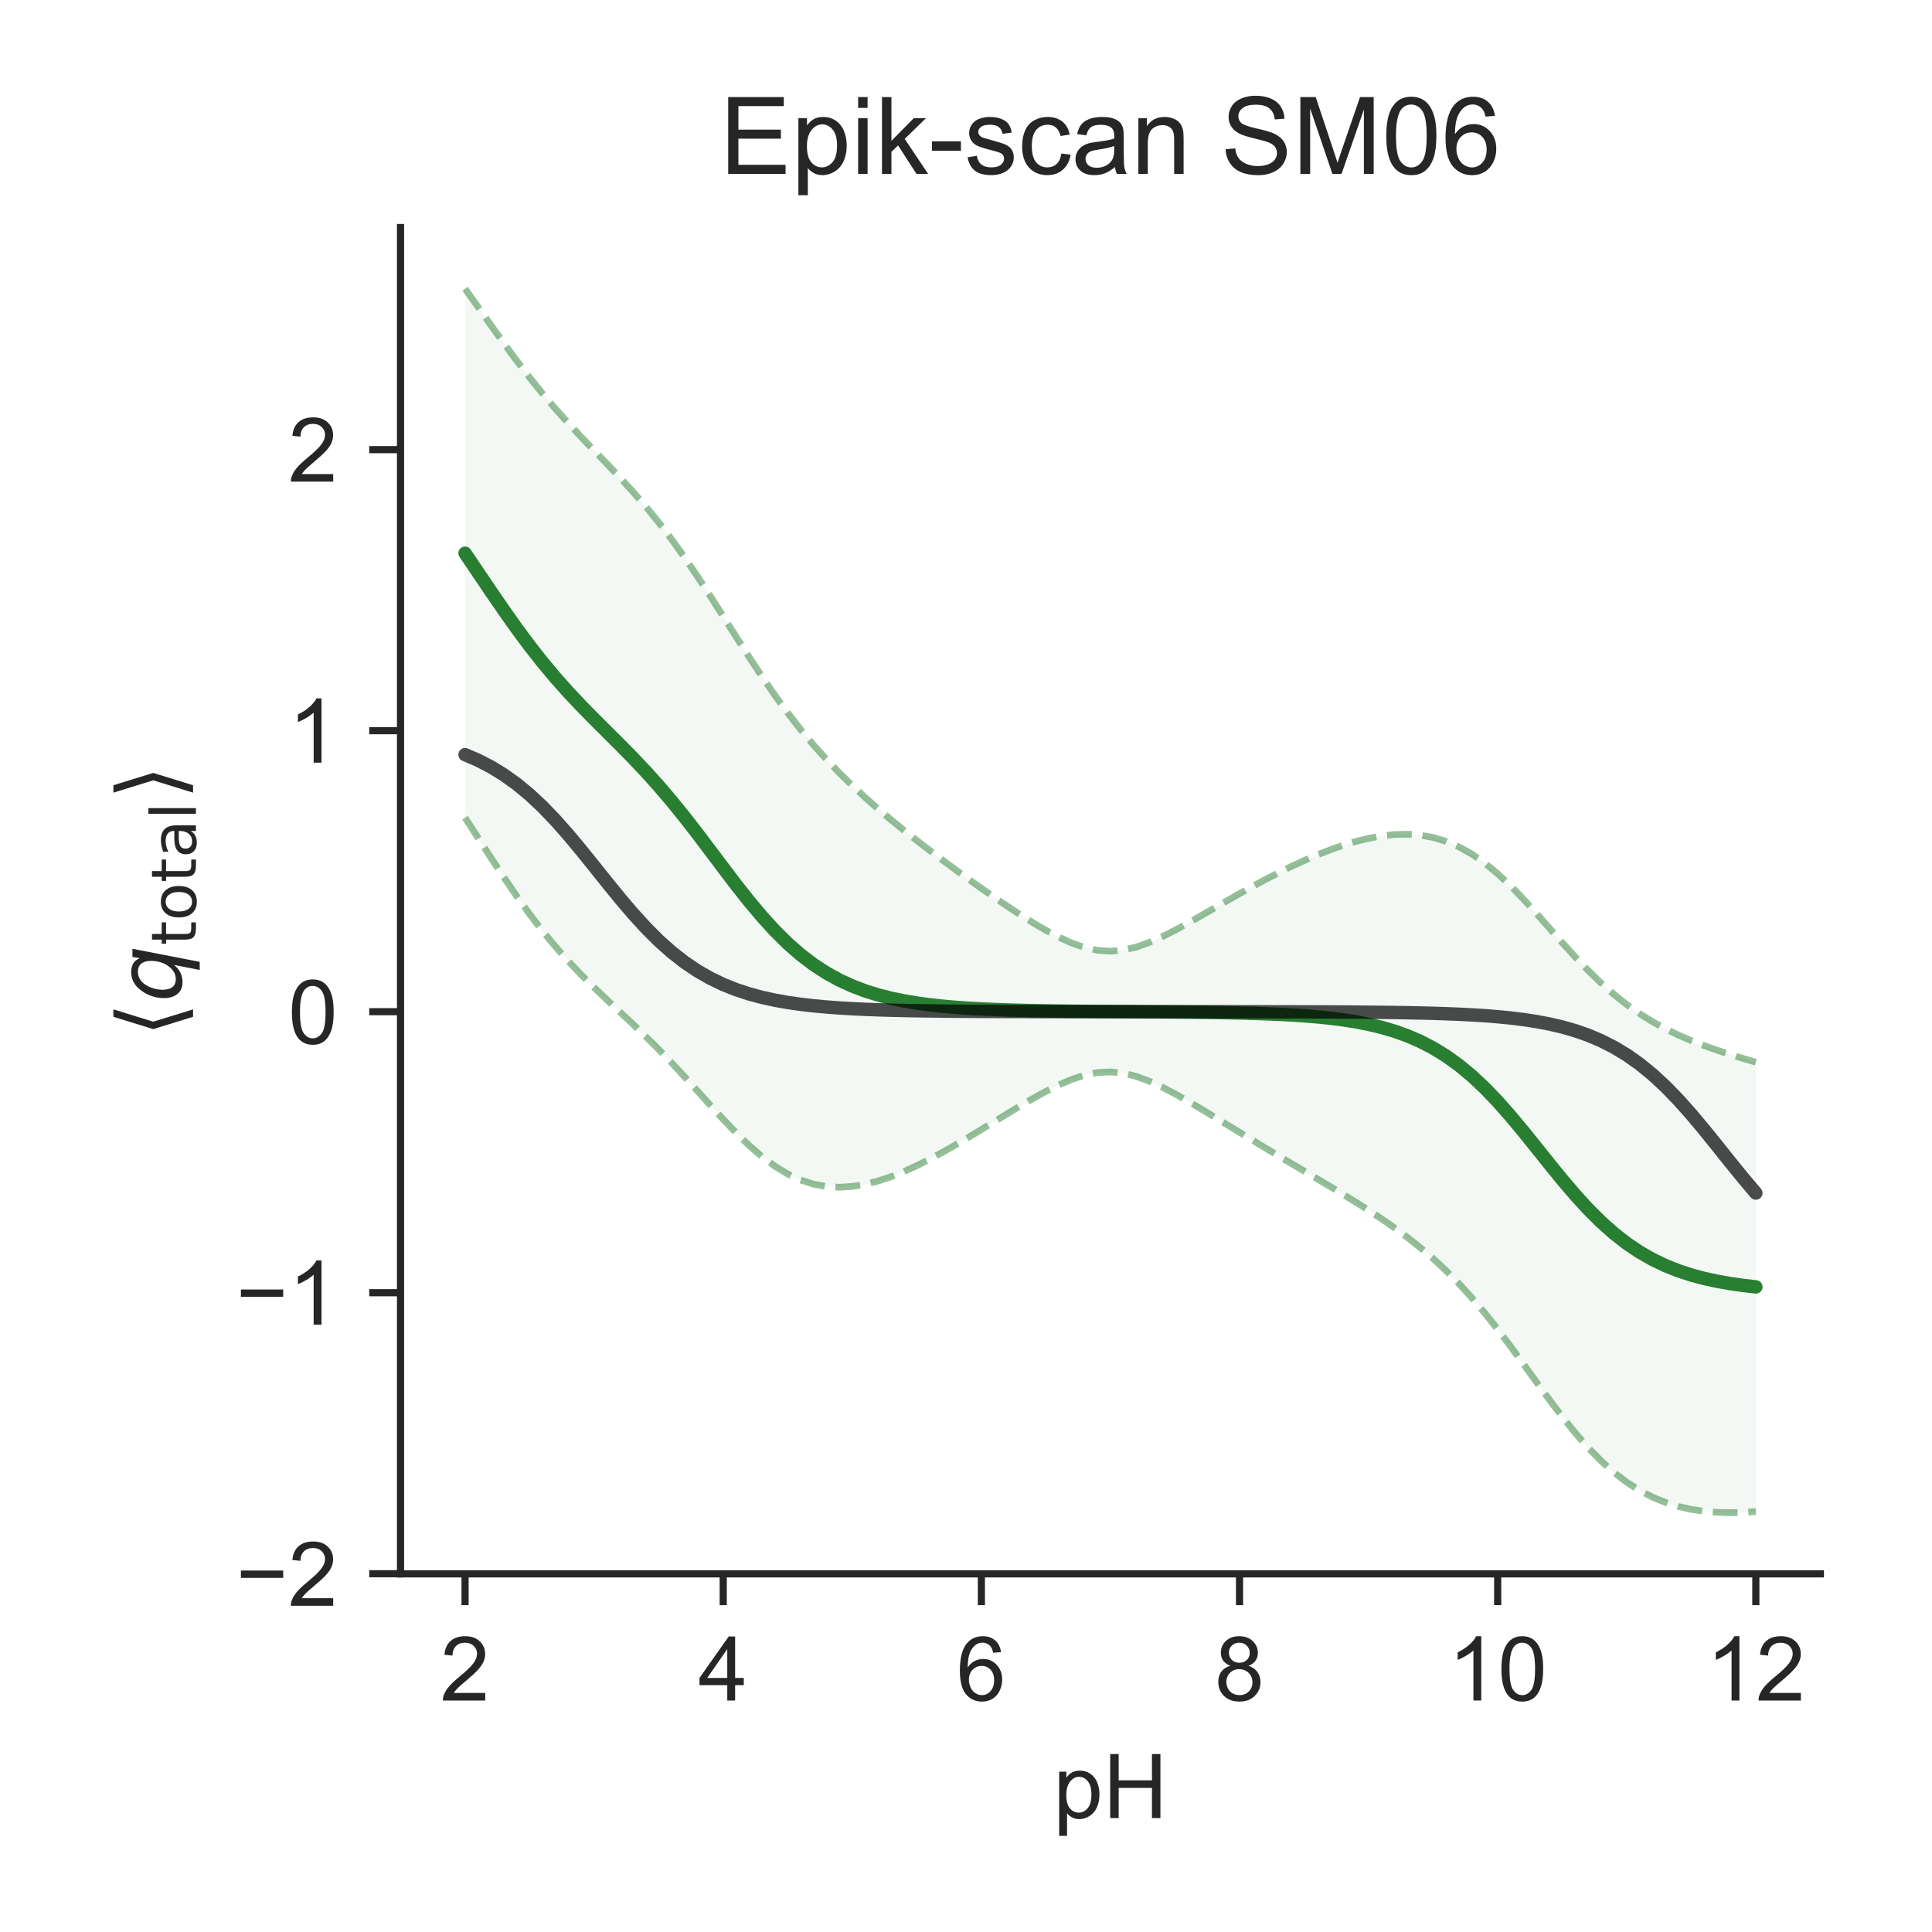 <?xml version="1.0" encoding="utf-8" standalone="no"?>
<!DOCTYPE svg PUBLIC "-//W3C//DTD SVG 1.1//EN"
  "http://www.w3.org/Graphics/SVG/1.1/DTD/svg11.dtd">
<!-- Created with matplotlib (http://matplotlib.org/) -->
<svg height="216pt" version="1.1" viewBox="0 0 216 216" width="216pt" xmlns="http://www.w3.org/2000/svg" xmlns:xlink="http://www.w3.org/1999/xlink">
 <defs>
  <style type="text/css">
*{stroke-linecap:butt;stroke-linejoin:round;}
  </style>
 </defs>
 <g id="figure_1">
  <g id="patch_1">
   <path d="M 0 216 
L 216 216 
L 216 0 
L 0 0 
z
" style="fill:#ffffff;"/>
  </g>
  <g id="axes_1">
   <g id="patch_2">
    <path d="M 44.78 175.96 
L 203.52 175.96 
L 203.52 25.44 
L 44.78 25.44 
z
" style="fill:#ffffff;"/>
   </g>
   <g id="matplotlib.axis_1">
    <g id="xtick_1">
     <g id="line2d_1">
      <defs>
       <path d="M 0 0 
L 0 3.5 
" id="m4cc3942fa6" style="stroke:#262626;stroke-width:0.8;"/>
      </defs>
      <g>
       <use style="fill:#262626;stroke:#262626;stroke-width:0.8;" x="51.995" xlink:href="#m4cc3942fa6" y="175.96"/>
      </g>
     </g>
     <g id="text_1">
      <!-- 2 -->
      <defs>
       <path d="M 50.344 8.453 
L 50.344 0 
L 3.031 0 
Q 2.938 3.172 4.047 6.109 
Q 5.859 10.938 9.828 15.625 
Q 13.812 20.312 21.344 26.469 
Q 33.016 36.031 37.109 41.625 
Q 41.219 47.219 41.219 52.203 
Q 41.219 57.422 37.469 61 
Q 33.734 64.594 27.734 64.594 
Q 21.391 64.594 17.578 60.781 
Q 13.766 56.984 13.719 50.25 
L 4.688 51.172 
Q 5.609 61.281 11.656 66.578 
Q 17.719 71.875 27.938 71.875 
Q 38.234 71.875 44.234 66.156 
Q 50.25 60.453 50.25 52 
Q 50.25 47.703 48.484 43.547 
Q 46.734 39.406 42.656 34.812 
Q 38.578 30.219 29.109 22.219 
Q 21.188 15.578 18.938 13.203 
Q 16.703 10.844 15.234 8.453 
z
" id="ArialMT-32"/>
      </defs>
      <g style="fill:#262626;" transform="translate(49.215 190.118)scale(0.1 -0.1)">
       <use xlink:href="#ArialMT-32"/>
      </g>
     </g>
    </g>
    <g id="xtick_2">
     <g id="line2d_2">
      <g>
       <use style="fill:#262626;stroke:#262626;stroke-width:0.8;" x="80.857" xlink:href="#m4cc3942fa6" y="175.96"/>
      </g>
     </g>
     <g id="text_2">
      <!-- 4 -->
      <defs>
       <path d="M 32.328 0 
L 32.328 17.141 
L 1.266 17.141 
L 1.266 25.203 
L 33.938 71.578 
L 41.109 71.578 
L 41.109 25.203 
L 50.781 25.203 
L 50.781 17.141 
L 41.109 17.141 
L 41.109 0 
z
M 32.328 25.203 
L 32.328 57.469 
L 9.906 25.203 
z
" id="ArialMT-34"/>
      </defs>
      <g style="fill:#262626;" transform="translate(78.077 190.118)scale(0.1 -0.1)">
       <use xlink:href="#ArialMT-34"/>
      </g>
     </g>
    </g>
    <g id="xtick_3">
     <g id="line2d_3">
      <g>
       <use style="fill:#262626;stroke:#262626;stroke-width:0.8;" x="109.719" xlink:href="#m4cc3942fa6" y="175.96"/>
      </g>
     </g>
     <g id="text_3">
      <!-- 6 -->
      <defs>
       <path d="M 49.75 54.047 
L 41.016 53.375 
Q 39.844 58.547 37.703 60.891 
Q 34.125 64.656 28.906 64.656 
Q 24.703 64.656 21.531 62.312 
Q 17.391 59.281 14.984 53.469 
Q 12.594 47.656 12.5 36.922 
Q 15.672 41.75 20.266 44.094 
Q 24.859 46.438 29.891 46.438 
Q 38.672 46.438 44.844 39.969 
Q 51.031 33.5 51.031 23.25 
Q 51.031 16.5 48.125 10.719 
Q 45.219 4.938 40.141 1.859 
Q 35.062 -1.219 28.609 -1.219 
Q 17.625 -1.219 10.688 6.859 
Q 3.766 14.938 3.766 33.5 
Q 3.766 54.25 11.422 63.672 
Q 18.109 71.875 29.438 71.875 
Q 37.891 71.875 43.281 67.141 
Q 48.688 62.406 49.75 54.047 
z
M 13.875 23.188 
Q 13.875 18.656 15.797 14.5 
Q 17.719 10.359 21.188 8.172 
Q 24.656 6 28.469 6 
Q 34.031 6 38.031 10.484 
Q 42.047 14.984 42.047 22.703 
Q 42.047 30.125 38.078 34.391 
Q 34.125 38.672 28.125 38.672 
Q 22.172 38.672 18.016 34.391 
Q 13.875 30.125 13.875 23.188 
z
" id="ArialMT-36"/>
      </defs>
      <g style="fill:#262626;" transform="translate(106.939 190.118)scale(0.1 -0.1)">
       <use xlink:href="#ArialMT-36"/>
      </g>
     </g>
    </g>
    <g id="xtick_4">
     <g id="line2d_4">
      <g>
       <use style="fill:#262626;stroke:#262626;stroke-width:0.8;" x="138.581" xlink:href="#m4cc3942fa6" y="175.96"/>
      </g>
     </g>
     <g id="text_4">
      <!-- 8 -->
      <defs>
       <path d="M 17.672 38.812 
Q 12.203 40.828 9.562 44.531 
Q 6.938 48.25 6.938 53.422 
Q 6.938 61.234 12.547 66.547 
Q 18.172 71.875 27.484 71.875 
Q 36.859 71.875 42.578 66.422 
Q 48.297 60.984 48.297 53.172 
Q 48.297 48.188 45.672 44.5 
Q 43.062 40.828 37.75 38.812 
Q 44.344 36.672 47.781 31.875 
Q 51.219 27.094 51.219 20.453 
Q 51.219 11.281 44.719 5.031 
Q 38.234 -1.219 27.641 -1.219 
Q 17.047 -1.219 10.547 5.047 
Q 4.047 11.328 4.047 20.703 
Q 4.047 27.688 7.594 32.391 
Q 11.141 37.109 17.672 38.812 
z
M 15.922 53.719 
Q 15.922 48.641 19.188 45.406 
Q 22.469 42.188 27.688 42.188 
Q 32.766 42.188 36.016 45.375 
Q 39.266 48.578 39.266 53.219 
Q 39.266 58.062 35.906 61.359 
Q 32.562 64.656 27.594 64.656 
Q 22.562 64.656 19.234 61.422 
Q 15.922 58.203 15.922 53.719 
z
M 13.094 20.656 
Q 13.094 16.891 14.875 13.375 
Q 16.656 9.859 20.172 7.922 
Q 23.688 6 27.734 6 
Q 34.031 6 38.125 10.047 
Q 42.234 14.109 42.234 20.359 
Q 42.234 26.703 38.016 30.859 
Q 33.797 35.016 27.438 35.016 
Q 21.234 35.016 17.156 30.906 
Q 13.094 26.812 13.094 20.656 
z
" id="ArialMT-38"/>
      </defs>
      <g style="fill:#262626;" transform="translate(135.8 190.118)scale(0.1 -0.1)">
       <use xlink:href="#ArialMT-38"/>
      </g>
     </g>
    </g>
    <g id="xtick_5">
     <g id="line2d_5">
      <g>
       <use style="fill:#262626;stroke:#262626;stroke-width:0.8;" x="167.443" xlink:href="#m4cc3942fa6" y="175.96"/>
      </g>
     </g>
     <g id="text_5">
      <!-- 10 -->
      <defs>
       <path d="M 37.25 0 
L 28.469 0 
L 28.469 56 
Q 25.297 52.984 20.141 49.953 
Q 14.984 46.922 10.891 45.406 
L 10.891 53.906 
Q 18.266 57.375 23.781 62.297 
Q 29.297 67.234 31.594 71.875 
L 37.25 71.875 
z
" id="ArialMT-31"/>
       <path d="M 4.156 35.297 
Q 4.156 48 6.766 55.734 
Q 9.375 63.484 14.516 67.672 
Q 19.672 71.875 27.484 71.875 
Q 33.25 71.875 37.594 69.547 
Q 41.938 67.234 44.766 62.859 
Q 47.609 58.5 49.219 52.219 
Q 50.828 45.953 50.828 35.297 
Q 50.828 22.703 48.234 14.969 
Q 45.656 7.234 40.5 3 
Q 35.359 -1.219 27.484 -1.219 
Q 17.141 -1.219 11.234 6.203 
Q 4.156 15.141 4.156 35.297 
z
M 13.188 35.297 
Q 13.188 17.672 17.312 11.828 
Q 21.438 6 27.484 6 
Q 33.547 6 37.672 11.859 
Q 41.797 17.719 41.797 35.297 
Q 41.797 52.984 37.672 58.781 
Q 33.547 64.594 27.391 64.594 
Q 21.344 64.594 17.719 59.469 
Q 13.188 52.938 13.188 35.297 
z
" id="ArialMT-30"/>
      </defs>
      <g style="fill:#262626;" transform="translate(161.882 190.118)scale(0.1 -0.1)">
       <use xlink:href="#ArialMT-31"/>
       <use x="55.615" xlink:href="#ArialMT-30"/>
      </g>
     </g>
    </g>
    <g id="xtick_6">
     <g id="line2d_6">
      <g>
       <use style="fill:#262626;stroke:#262626;stroke-width:0.8;" x="196.305" xlink:href="#m4cc3942fa6" y="175.96"/>
      </g>
     </g>
     <g id="text_6">
      <!-- 12 -->
      <g style="fill:#262626;" transform="translate(190.744 190.118)scale(0.1 -0.1)">
       <use xlink:href="#ArialMT-31"/>
       <use x="55.615" xlink:href="#ArialMT-32"/>
      </g>
     </g>
    </g>
    <g id="text_7">
     <!-- pH -->
     <defs>
      <path d="M 6.594 -19.875 
L 6.594 51.859 
L 14.594 51.859 
L 14.594 45.125 
Q 17.438 49.078 21 51.047 
Q 24.562 53.031 29.641 53.031 
Q 36.281 53.031 41.359 49.609 
Q 46.438 46.188 49.016 39.953 
Q 51.609 33.734 51.609 26.312 
Q 51.609 18.359 48.75 11.984 
Q 45.906 5.609 40.453 2.219 
Q 35.016 -1.172 29 -1.172 
Q 24.609 -1.172 21.109 0.688 
Q 17.625 2.547 15.375 5.375 
L 15.375 -19.875 
z
M 14.547 25.641 
Q 14.547 15.625 18.594 10.844 
Q 22.656 6.062 28.422 6.062 
Q 34.281 6.062 38.453 11.016 
Q 42.625 15.969 42.625 26.375 
Q 42.625 36.281 38.547 41.203 
Q 34.469 46.141 28.812 46.141 
Q 23.188 46.141 18.859 40.891 
Q 14.547 35.641 14.547 25.641 
z
" id="ArialMT-70"/>
      <path d="M 8.016 0 
L 8.016 71.578 
L 17.484 71.578 
L 17.484 42.188 
L 54.688 42.188 
L 54.688 71.578 
L 64.156 71.578 
L 64.156 0 
L 54.688 0 
L 54.688 33.734 
L 17.484 33.734 
L 17.484 0 
z
" id="ArialMT-48"/>
     </defs>
     <g style="fill:#262626;" transform="translate(117.759 203.263)scale(0.1 -0.1)">
      <use xlink:href="#ArialMT-70"/>
      <use x="55.615" xlink:href="#ArialMT-48"/>
     </g>
    </g>
   </g>
   <g id="matplotlib.axis_2">
    <g id="ytick_1">
     <g id="line2d_7">
      <defs>
       <path d="M 0 0 
L -3.5 0 
" id="m158dcb1914" style="stroke:#262626;stroke-width:0.8;"/>
      </defs>
      <g>
       <use style="fill:#262626;stroke:#262626;stroke-width:0.8;" x="44.78" xlink:href="#m158dcb1914" y="175.949"/>
      </g>
     </g>
     <g id="text_8">
      <!-- −2 -->
      <defs>
       <path d="M 52.828 31.203 
L 5.562 31.203 
L 5.562 39.406 
L 52.828 39.406 
z
" id="ArialMT-2212"/>
      </defs>
      <g style="fill:#262626;" transform="translate(26.378 179.528)scale(0.1 -0.1)">
       <use xlink:href="#ArialMT-2212"/>
       <use x="58.398" xlink:href="#ArialMT-32"/>
      </g>
     </g>
    </g>
    <g id="ytick_2">
     <g id="line2d_8">
      <g>
       <use style="fill:#262626;stroke:#262626;stroke-width:0.8;" x="44.78" xlink:href="#m158dcb1914" y="144.529"/>
      </g>
     </g>
     <g id="text_9">
      <!-- −1 -->
      <g style="fill:#262626;" transform="translate(26.378 148.108)scale(0.1 -0.1)">
       <use xlink:href="#ArialMT-2212"/>
       <use x="58.398" xlink:href="#ArialMT-31"/>
      </g>
     </g>
    </g>
    <g id="ytick_3">
     <g id="line2d_9">
      <g>
       <use style="fill:#262626;stroke:#262626;stroke-width:0.8;" x="44.78" xlink:href="#m158dcb1914" y="113.109"/>
      </g>
     </g>
     <g id="text_10">
      <!-- 0 -->
      <g style="fill:#262626;" transform="translate(32.219 116.688)scale(0.1 -0.1)">
       <use xlink:href="#ArialMT-30"/>
      </g>
     </g>
    </g>
    <g id="ytick_4">
     <g id="line2d_10">
      <g>
       <use style="fill:#262626;stroke:#262626;stroke-width:0.8;" x="44.78" xlink:href="#m158dcb1914" y="81.689"/>
      </g>
     </g>
     <g id="text_11">
      <!-- 1 -->
      <g style="fill:#262626;" transform="translate(32.219 85.267)scale(0.1 -0.1)">
       <use xlink:href="#ArialMT-31"/>
      </g>
     </g>
    </g>
    <g id="ytick_5">
     <g id="line2d_11">
      <g>
       <use style="fill:#262626;stroke:#262626;stroke-width:0.8;" x="44.78" xlink:href="#m158dcb1914" y="50.268"/>
      </g>
     </g>
     <g id="text_12">
      <!-- 2 -->
      <g style="fill:#262626;" transform="translate(32.219 53.847)scale(0.1 -0.1)">
       <use xlink:href="#ArialMT-32"/>
      </g>
     </g>
    </g>
    <g id="text_13">
     <!-- $\langle q_\mathsf{total} \rangle$ -->
     <defs>
      <path d="M 8.938 31.344 
L 22.703 75.875 
L 31 75.875 
L 17.234 31.344 
L 31 -13.188 
L 22.703 -13.188 
z
" id="DejaVuSans-27e8"/>
      <path d="M 41.703 8.203 
Q 38.094 3.469 33.172 1.016 
Q 28.266 -1.422 22.312 -1.422 
Q 14.016 -1.422 9.297 4.172 
Q 4.594 9.766 4.594 19.578 
Q 4.594 27.484 7.5 34.859 
Q 10.406 42.234 15.828 48.094 
Q 19.344 51.906 23.906 53.953 
Q 28.469 56 33.5 56 
Q 39.547 56 43.453 53.609 
Q 47.359 51.219 49.125 46.391 
L 50.688 54.594 
L 59.719 54.594 
L 45.125 -20.609 
L 36.078 -20.609 
z
M 13.922 20.906 
Q 13.922 13.672 16.938 9.891 
Q 19.969 6.109 25.688 6.109 
Q 34.188 6.109 40.188 14.234 
Q 46.188 22.359 46.188 33.984 
Q 46.188 41.016 43.078 44.75 
Q 39.984 48.484 34.188 48.484 
Q 29.938 48.484 26.312 46.5 
Q 22.703 44.531 20.016 40.719 
Q 17.188 36.719 15.547 31.344 
Q 13.922 25.984 13.922 20.906 
z
" id="DejaVuSans-Oblique-71"/>
      <path d="M 18.312 70.219 
L 18.312 54.688 
L 36.812 54.688 
L 36.812 47.703 
L 18.312 47.703 
L 18.312 18.016 
Q 18.312 11.328 20.141 9.422 
Q 21.969 7.516 27.594 7.516 
L 36.812 7.516 
L 36.812 0 
L 27.594 0 
Q 17.188 0 13.234 3.875 
Q 9.281 7.766 9.281 18.016 
L 9.281 47.703 
L 2.688 47.703 
L 2.688 54.688 
L 9.281 54.688 
L 9.281 70.219 
z
" id="DejaVuSans-74"/>
      <path d="M 30.609 48.391 
Q 23.391 48.391 19.188 42.75 
Q 14.984 37.109 14.984 27.297 
Q 14.984 17.484 19.156 11.844 
Q 23.344 6.203 30.609 6.203 
Q 37.797 6.203 41.984 11.859 
Q 46.188 17.531 46.188 27.297 
Q 46.188 37.016 41.984 42.703 
Q 37.797 48.391 30.609 48.391 
z
M 30.609 56 
Q 42.328 56 49.016 48.375 
Q 55.719 40.766 55.719 27.297 
Q 55.719 13.875 49.016 6.219 
Q 42.328 -1.422 30.609 -1.422 
Q 18.844 -1.422 12.172 6.219 
Q 5.516 13.875 5.516 27.297 
Q 5.516 40.766 12.172 48.375 
Q 18.844 56 30.609 56 
z
" id="DejaVuSans-6f"/>
      <path d="M 34.281 27.484 
Q 23.391 27.484 19.188 25 
Q 14.984 22.516 14.984 16.5 
Q 14.984 11.719 18.141 8.906 
Q 21.297 6.109 26.703 6.109 
Q 34.188 6.109 38.703 11.406 
Q 43.219 16.703 43.219 25.484 
L 43.219 27.484 
z
M 52.203 31.203 
L 52.203 0 
L 43.219 0 
L 43.219 8.297 
Q 40.141 3.328 35.547 0.953 
Q 30.953 -1.422 24.312 -1.422 
Q 15.922 -1.422 10.953 3.297 
Q 6 8.016 6 15.922 
Q 6 25.141 12.172 29.828 
Q 18.359 34.516 30.609 34.516 
L 43.219 34.516 
L 43.219 35.406 
Q 43.219 41.609 39.141 45 
Q 35.062 48.391 27.688 48.391 
Q 23 48.391 18.547 47.266 
Q 14.109 46.141 10.016 43.891 
L 10.016 52.203 
Q 14.938 54.109 19.578 55.047 
Q 24.219 56 28.609 56 
Q 40.484 56 46.344 49.844 
Q 52.203 43.703 52.203 31.203 
z
" id="DejaVuSans-61"/>
      <path d="M 9.422 75.984 
L 18.406 75.984 
L 18.406 0 
L 9.422 0 
z
" id="DejaVuSans-6c"/>
      <path d="M 30.078 31.344 
L 16.312 -13.188 
L 8.016 -13.188 
L 21.781 31.344 
L 8.016 75.875 
L 16.312 75.875 
z
" id="DejaVuSans-27e9"/>
     </defs>
     <g style="fill:#262626;" transform="translate(20.278 115.95)rotate(-90)scale(0.1 -0.1)">
      <use transform="translate(0 0.125)" xlink:href="#DejaVuSans-27e8"/>
      <use transform="translate(39.014 0.125)" xlink:href="#DejaVuSans-Oblique-71"/>
      <use transform="translate(102.49 -16.281)scale(0.7)" xlink:href="#DejaVuSans-74"/>
      <use transform="translate(129.937 -16.281)scale(0.7)" xlink:href="#DejaVuSans-6f"/>
      <use transform="translate(172.764 -16.281)scale(0.7)" xlink:href="#DejaVuSans-74"/>
      <use transform="translate(200.21 -16.281)scale(0.7)" xlink:href="#DejaVuSans-61"/>
      <use transform="translate(243.105 -16.281)scale(0.7)" xlink:href="#DejaVuSans-6c"/>
      <use transform="translate(265.288 0.125)" xlink:href="#DejaVuSans-27e9"/>
     </g>
    </g>
   </g>
   <g id="PolyCollection_1">
    <defs>
     <path d="M 51.995 -183.718 
L 51.995 -124.582 
L 53.439 -122.34 
L 54.882 -120.106 
L 56.325 -117.916 
L 57.768 -115.804 
L 59.211 -113.798 
L 60.654 -111.916 
L 62.097 -110.165 
L 63.54 -108.539 
L 64.983 -107.021 
L 66.426 -105.589 
L 67.869 -104.211 
L 69.313 -102.858 
L 70.756 -101.499 
L 72.199 -100.11 
L 73.642 -98.673 
L 75.085 -97.177 
L 76.528 -95.626 
L 77.971 -94.035 
L 79.414 -92.432 
L 80.857 -90.854 
L 82.3 -89.343 
L 83.743 -87.942 
L 85.187 -86.69 
L 86.63 -85.617 
L 88.073 -84.741 
L 89.516 -84.073 
L 90.959 -83.611 
L 92.402 -83.346 
L 93.845 -83.267 
L 95.288 -83.355 
L 96.731 -83.592 
L 98.174 -83.962 
L 99.617 -84.444 
L 101.061 -85.023 
L 102.504 -85.681 
L 103.947 -86.406 
L 105.39 -87.182 
L 106.833 -88 
L 108.276 -88.848 
L 109.719 -89.717 
L 111.162 -90.597 
L 112.605 -91.477 
L 114.048 -92.345 
L 115.491 -93.187 
L 116.935 -93.982 
L 118.378 -94.705 
L 119.821 -95.323 
L 121.264 -95.797 
L 122.707 -96.087 
L 124.15 -96.163 
L 125.593 -96.014 
L 127.036 -95.657 
L 128.479 -95.127 
L 129.922 -94.464 
L 131.365 -93.709 
L 132.809 -92.893 
L 134.252 -92.041 
L 135.695 -91.168 
L 137.138 -90.288 
L 138.581 -89.406 
L 140.024 -88.529 
L 141.467 -87.657 
L 142.91 -86.792 
L 144.353 -85.933 
L 145.796 -85.077 
L 147.239 -84.222 
L 148.683 -83.362 
L 150.126 -82.491 
L 151.569 -81.602 
L 153.012 -80.687 
L 154.455 -79.734 
L 155.898 -78.731 
L 157.341 -77.664 
L 158.784 -76.52 
L 160.227 -75.284 
L 161.67 -73.942 
L 163.113 -72.483 
L 164.557 -70.901 
L 166 -69.196 
L 167.443 -67.377 
L 168.886 -65.465 
L 170.329 -63.49 
L 171.772 -61.491 
L 173.215 -59.515 
L 174.658 -57.607 
L 176.101 -55.811 
L 177.544 -54.161 
L 178.987 -52.682 
L 180.431 -51.389 
L 181.874 -50.283 
L 183.317 -49.362 
L 184.76 -48.613 
L 186.203 -48.022 
L 187.646 -47.573 
L 189.089 -47.25 
L 190.532 -47.037 
L 191.975 -46.918 
L 193.418 -46.882 
L 194.861 -46.915 
L 196.305 -47.007 
L 196.305 -97.245 
L 196.305 -97.245 
L 194.861 -97.667 
L 193.418 -98.111 
L 191.975 -98.584 
L 190.532 -99.094 
L 189.089 -99.655 
L 187.646 -100.277 
L 186.203 -100.977 
L 184.76 -101.769 
L 183.317 -102.667 
L 181.874 -103.686 
L 180.431 -104.832 
L 178.987 -106.11 
L 177.544 -107.512 
L 176.101 -109.022 
L 174.658 -110.613 
L 173.215 -112.249 
L 171.772 -113.884 
L 170.329 -115.47 
L 168.886 -116.961 
L 167.443 -118.317 
L 166 -119.507 
L 164.557 -120.511 
L 163.113 -121.321 
L 161.67 -121.938 
L 160.227 -122.369 
L 158.784 -122.629 
L 157.341 -122.732 
L 155.898 -122.697 
L 154.455 -122.54 
L 153.012 -122.276 
L 151.569 -121.92 
L 150.126 -121.483 
L 148.683 -120.976 
L 147.239 -120.408 
L 145.796 -119.787 
L 144.353 -119.119 
L 142.91 -118.41 
L 141.467 -117.665 
L 140.024 -116.889 
L 138.581 -116.089 
L 137.138 -115.269 
L 135.695 -114.439 
L 134.252 -113.607 
L 132.809 -112.788 
L 131.365 -112 
L 129.922 -111.269 
L 128.479 -110.629 
L 127.036 -110.119 
L 125.593 -109.781 
L 124.15 -109.653 
L 122.707 -109.751 
L 121.264 -110.067 
L 119.821 -110.571 
L 118.378 -111.224 
L 116.935 -111.99 
L 115.491 -112.838 
L 114.048 -113.746 
L 112.605 -114.696 
L 111.162 -115.679 
L 109.719 -116.686 
L 108.276 -117.715 
L 106.833 -118.764 
L 105.39 -119.832 
L 103.947 -120.92 
L 102.504 -122.033 
L 101.061 -123.173 
L 99.617 -124.348 
L 98.174 -125.565 
L 96.731 -126.835 
L 95.288 -128.169 
L 93.845 -129.582 
L 92.402 -131.088 
L 90.959 -132.702 
L 89.516 -134.434 
L 88.073 -136.291 
L 86.63 -138.272 
L 85.187 -140.367 
L 83.743 -142.556 
L 82.3 -144.808 
L 80.857 -147.088 
L 79.414 -149.353 
L 77.971 -151.566 
L 76.528 -153.691 
L 75.085 -155.705 
L 73.642 -157.597 
L 72.199 -159.368 
L 70.756 -161.031 
L 69.313 -162.608 
L 67.869 -164.129 
L 66.426 -165.627 
L 64.983 -167.135 
L 63.54 -168.683 
L 62.097 -170.299 
L 60.654 -171.999 
L 59.211 -173.791 
L 57.768 -175.674 
L 56.325 -177.634 
L 54.882 -179.647 
L 53.439 -181.685 
L 51.995 -183.718 
z
" id="m73a2406d3a" style="stroke:#ffffff;stroke-opacity:0.05;"/>
    </defs>
    <g clip-path="url(#pe3413309b0)">
     <use style="fill:#12711c;fill-opacity:0.05;stroke:#ffffff;stroke-opacity:0.05;" x="0" xlink:href="#m73a2406d3a" y="216"/>
    </g>
   </g>
   <g id="line2d_12">
    <path clip-path="url(#pe3413309b0)" d="M 51.995 61.85 
L 53.439 63.988 
L 54.882 66.124 
L 56.325 68.225 
L 57.768 70.261 
L 59.211 72.205 
L 60.654 74.043 
L 62.097 75.768 
L 63.54 77.389 
L 64.983 78.922 
L 66.426 80.392 
L 67.869 81.83 
L 69.313 83.267 
L 70.756 84.735 
L 72.199 86.261 
L 73.642 87.865 
L 75.085 89.559 
L 76.528 91.342 
L 77.971 93.2 
L 79.414 95.107 
L 80.857 97.029 
L 82.3 98.924 
L 83.743 100.751 
L 85.187 102.471 
L 86.63 104.056 
L 88.073 105.484 
L 89.516 106.746 
L 90.959 107.844 
L 92.402 108.783 
L 93.845 109.576 
L 95.288 110.238 
L 96.731 110.786 
L 98.174 111.237 
L 99.617 111.604 
L 101.061 111.902 
L 102.504 112.143 
L 103.947 112.337 
L 105.39 112.493 
L 106.833 112.618 
L 108.276 112.718 
L 109.719 112.798 
L 111.162 112.862 
L 112.605 112.914 
L 114.048 112.955 
L 115.491 112.988 
L 116.935 113.014 
L 118.378 113.036 
L 119.821 113.053 
L 121.264 113.068 
L 122.707 113.081 
L 124.15 113.092 
L 125.593 113.102 
L 127.036 113.112 
L 128.479 113.122 
L 129.922 113.133 
L 131.365 113.145 
L 132.809 113.159 
L 134.252 113.176 
L 135.695 113.197 
L 137.138 113.222 
L 138.581 113.252 
L 140.024 113.291 
L 141.467 113.339 
L 142.91 113.399 
L 144.353 113.474 
L 145.796 113.568 
L 147.239 113.685 
L 148.683 113.831 
L 150.126 114.013 
L 151.569 114.239 
L 153.012 114.519 
L 154.455 114.863 
L 155.898 115.286 
L 157.341 115.802 
L 158.784 116.426 
L 160.227 117.173 
L 161.67 118.06 
L 163.113 119.098 
L 164.557 120.294 
L 166 121.649 
L 167.443 123.153 
L 168.886 124.787 
L 170.329 126.52 
L 171.772 128.313 
L 173.215 130.118 
L 174.658 131.89 
L 176.101 133.584 
L 177.544 135.164 
L 178.987 136.604 
L 180.431 137.89 
L 181.874 139.016 
L 183.317 139.986 
L 184.76 140.809 
L 186.203 141.501 
L 187.646 142.075 
L 189.089 142.548 
L 190.532 142.934 
L 191.975 143.249 
L 193.418 143.504 
L 194.861 143.709 
L 196.305 143.874 
" style="fill:none;opacity:0.9;stroke:#12711c;stroke-linecap:round;stroke-width:1.5;"/>
   </g>
   <g id="line2d_13">
    <path clip-path="url(#pe3413309b0)" d="M 51.995 84.371 
L 53.439 84.992 
L 54.882 85.737 
L 56.325 86.621 
L 57.768 87.655 
L 59.211 88.848 
L 60.654 90.2 
L 62.097 91.701 
L 63.54 93.333 
L 64.983 95.065 
L 66.426 96.856 
L 67.869 98.662 
L 69.313 100.435 
L 70.756 102.131 
L 72.199 103.713 
L 73.642 105.157 
L 75.085 106.445 
L 76.528 107.574 
L 77.971 108.547 
L 79.414 109.374 
L 80.857 110.068 
L 82.3 110.644 
L 83.743 111.119 
L 85.187 111.507 
L 86.63 111.823 
L 88.073 112.079 
L 89.516 112.285 
L 90.959 112.451 
L 92.402 112.584 
L 93.845 112.69 
L 95.288 112.776 
L 96.731 112.844 
L 98.174 112.898 
L 99.617 112.941 
L 101.061 112.975 
L 102.504 113.003 
L 103.947 113.024 
L 105.39 113.042 
L 106.833 113.055 
L 108.276 113.066 
L 109.719 113.075 
L 111.162 113.082 
L 112.605 113.088 
L 114.048 113.092 
L 115.491 113.095 
L 116.935 113.098 
L 118.378 113.1 
L 119.821 113.102 
L 121.264 113.104 
L 122.707 113.105 
L 124.15 113.106 
L 125.593 113.107 
L 127.036 113.107 
L 128.479 113.108 
L 129.922 113.109 
L 131.365 113.109 
L 132.809 113.11 
L 134.252 113.111 
L 135.695 113.112 
L 137.138 113.113 
L 138.581 113.114 
L 140.024 113.116 
L 141.467 113.118 
L 142.91 113.12 
L 144.353 113.123 
L 145.796 113.127 
L 147.239 113.131 
L 148.683 113.137 
L 150.126 113.145 
L 151.569 113.154 
L 153.012 113.166 
L 154.455 113.18 
L 155.898 113.199 
L 157.341 113.222 
L 158.784 113.252 
L 160.227 113.288 
L 161.67 113.335 
L 163.113 113.393 
L 164.557 113.465 
L 166 113.556 
L 167.443 113.67 
L 168.886 113.812 
L 170.329 113.989 
L 171.772 114.21 
L 173.215 114.482 
L 174.658 114.818 
L 176.101 115.231 
L 177.544 115.735 
L 178.987 116.345 
L 180.431 117.077 
L 181.874 117.946 
L 183.317 118.965 
L 184.76 120.142 
L 186.203 121.478 
L 187.646 122.965 
L 189.089 124.585 
L 190.532 126.308 
L 191.975 128.096 
L 193.418 129.902 
L 194.861 131.68 
L 196.305 133.386 
" style="fill:none;opacity:0.7;stroke:#000000;stroke-linecap:round;stroke-width:1.5;"/>
   </g>
   <g id="line2d_14">
    <path clip-path="url(#pe3413309b0)" d="M 51.995 32.282 
L 53.439 34.315 
L 54.882 36.353 
L 56.325 38.366 
L 57.768 40.326 
L 59.211 42.209 
L 60.654 44.001 
L 62.097 45.701 
L 63.54 47.317 
L 64.983 48.865 
L 66.426 50.373 
L 67.869 51.871 
L 69.313 53.392 
L 70.756 54.969 
L 72.199 56.632 
L 73.642 58.403 
L 75.085 60.295 
L 76.528 62.309 
L 77.971 64.434 
L 79.414 66.647 
L 80.857 68.912 
L 82.3 71.192 
L 83.743 73.444 
L 85.187 75.633 
L 86.63 77.728 
L 88.073 79.709 
L 89.516 81.566 
L 90.959 83.298 
L 92.402 84.912 
L 93.845 86.418 
L 95.288 87.831 
L 96.731 89.165 
L 98.174 90.435 
L 99.617 91.652 
L 101.061 92.827 
L 102.504 93.967 
L 103.947 95.08 
L 105.39 96.168 
L 106.833 97.236 
L 108.276 98.285 
L 109.719 99.314 
L 111.162 100.321 
L 112.605 101.304 
L 114.048 102.254 
L 115.491 103.162 
L 116.935 104.01 
L 118.378 104.776 
L 119.821 105.429 
L 121.264 105.933 
L 122.707 106.249 
L 124.15 106.347 
L 125.593 106.219 
L 127.036 105.881 
L 128.479 105.371 
L 129.922 104.731 
L 131.365 104 
L 132.809 103.212 
L 134.252 102.393 
L 135.695 101.561 
L 137.138 100.731 
L 138.581 99.911 
L 140.024 99.111 
L 141.467 98.335 
L 142.91 97.59 
L 144.353 96.881 
L 145.796 96.213 
L 147.239 95.592 
L 148.683 95.024 
L 150.126 94.517 
L 151.569 94.08 
L 153.012 93.724 
L 154.455 93.46 
L 155.898 93.303 
L 157.341 93.268 
L 158.784 93.371 
L 160.227 93.631 
L 161.67 94.062 
L 163.113 94.679 
L 164.557 95.489 
L 166 96.493 
L 167.443 97.683 
L 168.886 99.039 
L 170.329 100.53 
L 171.772 102.116 
L 173.215 103.751 
L 174.658 105.387 
L 176.101 106.978 
L 177.544 108.488 
L 178.987 109.89 
L 180.431 111.168 
L 181.874 112.314 
L 183.317 113.333 
L 184.76 114.231 
L 186.203 115.023 
L 187.646 115.723 
L 189.089 116.345 
L 190.532 116.906 
L 191.975 117.416 
L 193.418 117.889 
L 194.861 118.333 
L 196.305 118.755 
" style="fill:none;opacity:0.45;stroke:#12711c;stroke-dasharray:2.775,1.2;stroke-dashoffset:0;stroke-width:0.75;"/>
   </g>
   <g id="line2d_15">
    <path clip-path="url(#pe3413309b0)" d="M 51.995 91.418 
L 53.439 93.66 
L 54.882 95.894 
L 56.325 98.084 
L 57.768 100.196 
L 59.211 102.202 
L 60.654 104.084 
L 62.097 105.835 
L 63.54 107.461 
L 64.983 108.979 
L 66.426 110.411 
L 67.869 111.789 
L 69.313 113.142 
L 70.756 114.501 
L 72.199 115.89 
L 73.642 117.327 
L 75.085 118.823 
L 76.528 120.374 
L 77.971 121.965 
L 79.414 123.568 
L 80.857 125.146 
L 82.3 126.657 
L 83.743 128.058 
L 85.187 129.31 
L 86.63 130.383 
L 88.073 131.259 
L 89.516 131.927 
L 90.959 132.389 
L 92.402 132.654 
L 93.845 132.733 
L 95.288 132.645 
L 96.731 132.408 
L 98.174 132.038 
L 99.617 131.556 
L 101.061 130.977 
L 102.504 130.319 
L 103.947 129.594 
L 105.39 128.818 
L 106.833 128 
L 108.276 127.152 
L 109.719 126.283 
L 111.162 125.403 
L 112.605 124.523 
L 114.048 123.655 
L 115.491 122.813 
L 116.935 122.018 
L 118.378 121.295 
L 119.821 120.677 
L 121.264 120.203 
L 122.707 119.913 
L 124.15 119.837 
L 125.593 119.986 
L 127.036 120.343 
L 128.479 120.873 
L 129.922 121.536 
L 131.365 122.291 
L 132.809 123.107 
L 134.252 123.959 
L 135.695 124.832 
L 137.138 125.712 
L 138.581 126.594 
L 140.024 127.471 
L 141.467 128.343 
L 142.91 129.208 
L 144.353 130.067 
L 145.796 130.923 
L 147.239 131.778 
L 148.683 132.638 
L 150.126 133.509 
L 151.569 134.398 
L 153.012 135.313 
L 154.455 136.266 
L 155.898 137.269 
L 157.341 138.336 
L 158.784 139.48 
L 160.227 140.716 
L 161.67 142.058 
L 163.113 143.517 
L 164.557 145.099 
L 166 146.804 
L 167.443 148.623 
L 168.886 150.535 
L 170.329 152.51 
L 171.772 154.509 
L 173.215 156.485 
L 174.658 158.393 
L 176.101 160.189 
L 177.544 161.839 
L 178.987 163.318 
L 180.431 164.611 
L 181.874 165.717 
L 183.317 166.638 
L 184.76 167.387 
L 186.203 167.978 
L 187.646 168.427 
L 189.089 168.75 
L 190.532 168.963 
L 191.975 169.082 
L 193.418 169.118 
L 194.861 169.085 
L 196.305 168.993 
" style="fill:none;opacity:0.45;stroke:#12711c;stroke-dasharray:2.775,1.2;stroke-dashoffset:0;stroke-width:0.75;"/>
   </g>
   <g id="patch_3">
    <path d="M 44.78 175.96 
L 44.78 25.44 
" style="fill:none;stroke:#262626;stroke-linecap:square;stroke-linejoin:miter;stroke-width:0.8;"/>
   </g>
   <g id="patch_4">
    <path d="M 44.78 175.96 
L 203.52 175.96 
" style="fill:none;stroke:#262626;stroke-linecap:square;stroke-linejoin:miter;stroke-width:0.8;"/>
   </g>
   <g id="text_14">
    <!-- Epik-scan SM06 -->
    <defs>
     <path d="M 7.906 0 
L 7.906 71.578 
L 59.672 71.578 
L 59.672 63.141 
L 17.391 63.141 
L 17.391 41.219 
L 56.984 41.219 
L 56.984 32.812 
L 17.391 32.812 
L 17.391 8.453 
L 61.328 8.453 
L 61.328 0 
z
" id="ArialMT-45"/>
     <path d="M 6.641 61.469 
L 6.641 71.578 
L 15.438 71.578 
L 15.438 61.469 
z
M 6.641 0 
L 6.641 51.859 
L 15.438 51.859 
L 15.438 0 
z
" id="ArialMT-69"/>
     <path d="M 6.641 0 
L 6.641 71.578 
L 15.438 71.578 
L 15.438 30.766 
L 36.234 51.859 
L 47.609 51.859 
L 27.781 32.625 
L 49.609 0 
L 38.766 0 
L 21.625 26.516 
L 15.438 20.562 
L 15.438 0 
z
" id="ArialMT-6b"/>
     <path d="M 3.172 21.484 
L 3.172 30.328 
L 30.172 30.328 
L 30.172 21.484 
z
" id="ArialMT-2d"/>
     <path d="M 3.078 15.484 
L 11.766 16.844 
Q 12.5 11.625 15.844 8.844 
Q 19.188 6.062 25.203 6.062 
Q 31.25 6.062 34.172 8.516 
Q 37.109 10.984 37.109 14.312 
Q 37.109 17.281 34.516 19 
Q 32.719 20.172 25.531 21.969 
Q 15.875 24.422 12.141 26.203 
Q 8.406 27.984 6.469 31.125 
Q 4.547 34.281 4.547 38.094 
Q 4.547 41.547 6.125 44.5 
Q 7.719 47.469 10.453 49.422 
Q 12.5 50.922 16.031 51.969 
Q 19.578 53.031 23.641 53.031 
Q 29.734 53.031 34.344 51.266 
Q 38.969 49.516 41.156 46.5 
Q 43.359 43.5 44.188 38.484 
L 35.594 37.312 
Q 35.016 41.312 32.203 43.547 
Q 29.391 45.797 24.266 45.797 
Q 18.219 45.797 15.625 43.797 
Q 13.031 41.797 13.031 39.109 
Q 13.031 37.406 14.109 36.031 
Q 15.188 34.625 17.484 33.688 
Q 18.797 33.203 25.25 31.453 
Q 34.578 28.953 38.25 27.359 
Q 41.938 25.781 44.031 22.75 
Q 46.141 19.734 46.141 15.234 
Q 46.141 10.844 43.578 6.953 
Q 41.016 3.078 36.172 0.953 
Q 31.344 -1.172 25.25 -1.172 
Q 15.141 -1.172 9.844 3.031 
Q 4.547 7.234 3.078 15.484 
z
" id="ArialMT-73"/>
     <path d="M 40.438 19 
L 49.078 17.875 
Q 47.656 8.938 41.812 3.875 
Q 35.984 -1.172 27.484 -1.172 
Q 16.844 -1.172 10.375 5.781 
Q 3.906 12.75 3.906 25.734 
Q 3.906 34.125 6.688 40.422 
Q 9.469 46.734 15.156 49.875 
Q 20.844 53.031 27.547 53.031 
Q 35.984 53.031 41.359 48.75 
Q 46.734 44.484 48.25 36.625 
L 39.703 35.297 
Q 38.484 40.531 35.375 43.156 
Q 32.281 45.797 27.875 45.797 
Q 21.234 45.797 17.078 41.031 
Q 12.938 36.281 12.938 25.984 
Q 12.938 15.531 16.938 10.797 
Q 20.953 6.062 27.391 6.062 
Q 32.562 6.062 36.031 9.234 
Q 39.5 12.406 40.438 19 
z
" id="ArialMT-63"/>
     <path d="M 40.438 6.391 
Q 35.547 2.25 31.031 0.531 
Q 26.516 -1.172 21.344 -1.172 
Q 12.797 -1.172 8.203 3 
Q 3.609 7.172 3.609 13.672 
Q 3.609 17.484 5.344 20.625 
Q 7.078 23.781 9.891 25.688 
Q 12.703 27.594 16.219 28.562 
Q 18.797 29.25 24.031 29.891 
Q 34.672 31.156 39.703 32.906 
Q 39.75 34.719 39.75 35.203 
Q 39.75 40.578 37.25 42.781 
Q 33.891 45.75 27.25 45.75 
Q 21.047 45.75 18.094 43.578 
Q 15.141 41.406 13.719 35.891 
L 5.125 37.062 
Q 6.297 42.578 8.984 45.969 
Q 11.672 49.359 16.75 51.188 
Q 21.828 53.031 28.516 53.031 
Q 35.156 53.031 39.297 51.469 
Q 43.453 49.906 45.406 47.531 
Q 47.359 45.172 48.141 41.547 
Q 48.578 39.312 48.578 33.453 
L 48.578 21.734 
Q 48.578 9.469 49.141 6.219 
Q 49.703 2.984 51.375 0 
L 42.188 0 
Q 40.828 2.734 40.438 6.391 
z
M 39.703 26.031 
Q 34.906 24.078 25.344 22.703 
Q 19.922 21.922 17.672 20.938 
Q 15.438 19.969 14.203 18.094 
Q 12.984 16.219 12.984 13.922 
Q 12.984 10.406 15.641 8.062 
Q 18.312 5.719 23.438 5.719 
Q 28.516 5.719 32.469 7.938 
Q 36.422 10.156 38.281 14.016 
Q 39.703 17 39.703 22.797 
z
" id="ArialMT-61"/>
     <path d="M 6.594 0 
L 6.594 51.859 
L 14.5 51.859 
L 14.5 44.484 
Q 20.219 53.031 31 53.031 
Q 35.688 53.031 39.625 51.344 
Q 43.562 49.656 45.516 46.922 
Q 47.469 44.188 48.25 40.438 
Q 48.734 37.984 48.734 31.891 
L 48.734 0 
L 39.938 0 
L 39.938 31.547 
Q 39.938 36.922 38.906 39.578 
Q 37.891 42.234 35.281 43.812 
Q 32.672 45.406 29.156 45.406 
Q 23.531 45.406 19.453 41.844 
Q 15.375 38.281 15.375 28.328 
L 15.375 0 
z
" id="ArialMT-6e"/>
     <path id="ArialMT-20"/>
     <path d="M 4.5 23 
L 13.422 23.781 
Q 14.062 18.406 16.375 14.969 
Q 18.703 11.531 23.578 9.406 
Q 28.469 7.281 34.578 7.281 
Q 39.984 7.281 44.141 8.891 
Q 48.297 10.5 50.312 13.297 
Q 52.344 16.109 52.344 19.438 
Q 52.344 22.797 50.391 25.312 
Q 48.438 27.828 43.953 29.547 
Q 41.062 30.672 31.203 33.031 
Q 21.344 35.406 17.391 37.5 
Q 12.25 40.188 9.734 44.156 
Q 7.234 48.141 7.234 53.078 
Q 7.234 58.5 10.297 63.203 
Q 13.375 67.922 19.281 70.359 
Q 25.203 72.797 32.422 72.797 
Q 40.375 72.797 46.453 70.234 
Q 52.547 67.672 55.812 62.688 
Q 59.078 57.719 59.328 51.422 
L 50.25 50.734 
Q 49.516 57.516 45.281 60.984 
Q 41.062 64.453 32.812 64.453 
Q 24.219 64.453 20.281 61.297 
Q 16.359 58.156 16.359 53.719 
Q 16.359 49.859 19.141 47.359 
Q 21.875 44.875 33.422 42.266 
Q 44.969 39.656 49.266 37.703 
Q 55.516 34.812 58.484 30.391 
Q 61.469 25.984 61.469 20.219 
Q 61.469 14.5 58.203 9.438 
Q 54.938 4.391 48.797 1.578 
Q 42.672 -1.219 35.016 -1.219 
Q 25.297 -1.219 18.719 1.609 
Q 12.156 4.438 8.422 10.125 
Q 4.688 15.828 4.5 23 
z
" id="ArialMT-53"/>
     <path d="M 7.422 0 
L 7.422 71.578 
L 21.688 71.578 
L 38.625 20.906 
Q 40.969 13.812 42.047 10.297 
Q 43.266 14.203 45.844 21.781 
L 62.984 71.578 
L 75.734 71.578 
L 75.734 0 
L 66.609 0 
L 66.609 59.906 
L 45.797 0 
L 37.25 0 
L 16.547 60.938 
L 16.547 0 
z
" id="ArialMT-4d"/>
    </defs>
    <g style="fill:#262626;" transform="translate(80.467 19.44)scale(0.12 -0.12)">
     <use xlink:href="#ArialMT-45"/>
     <use x="66.699" xlink:href="#ArialMT-70"/>
     <use x="122.314" xlink:href="#ArialMT-69"/>
     <use x="144.531" xlink:href="#ArialMT-6b"/>
     <use x="194.531" xlink:href="#ArialMT-2d"/>
     <use x="227.832" xlink:href="#ArialMT-73"/>
     <use x="277.832" xlink:href="#ArialMT-63"/>
     <use x="327.832" xlink:href="#ArialMT-61"/>
     <use x="383.447" xlink:href="#ArialMT-6e"/>
     <use x="439.062" xlink:href="#ArialMT-20"/>
     <use x="466.846" xlink:href="#ArialMT-53"/>
     <use x="533.545" xlink:href="#ArialMT-4d"/>
     <use x="616.846" xlink:href="#ArialMT-30"/>
     <use x="672.461" xlink:href="#ArialMT-36"/>
    </g>
   </g>
  </g>
 </g>
 <defs>
  <clipPath id="pe3413309b0">
   <rect height="150.52" width="158.74" x="44.78" y="25.44"/>
  </clipPath>
 </defs>
</svg>

